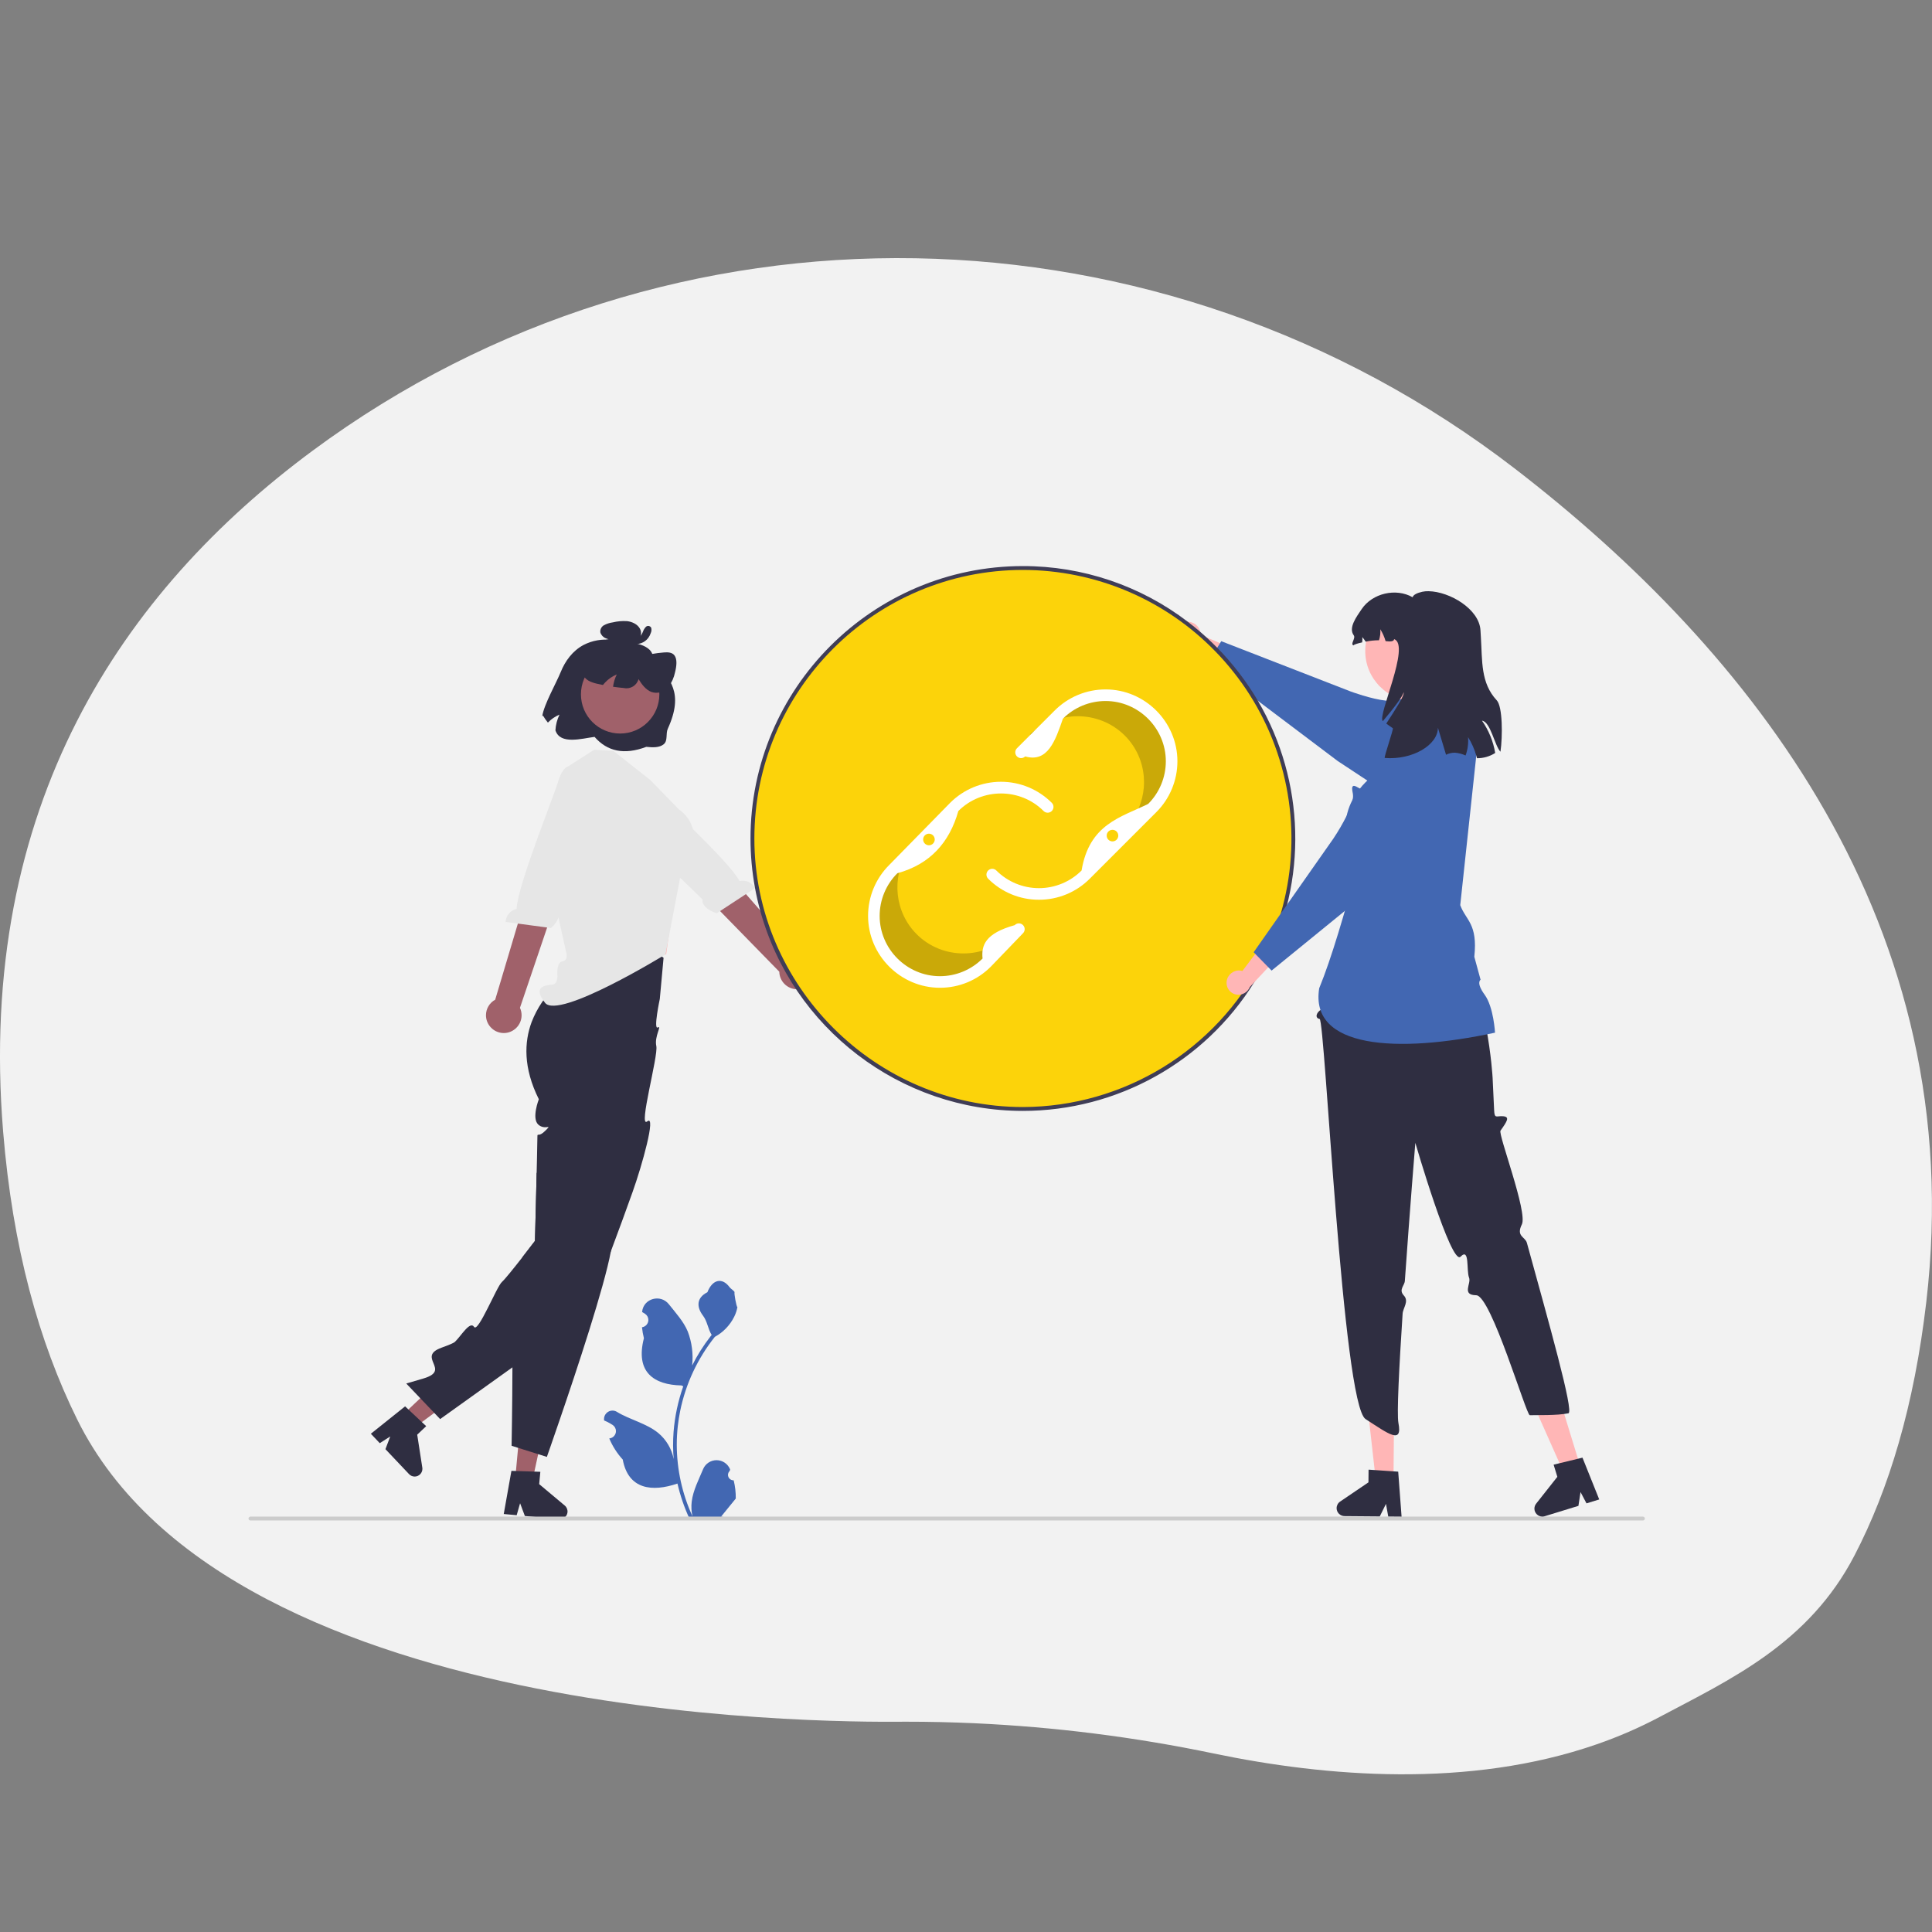 <?xml version="1.0" encoding="UTF-8" standalone="no"?>
<!DOCTYPE svg PUBLIC "-//W3C//DTD SVG 1.1//EN" "http://www.w3.org/Graphics/SVG/1.1/DTD/svg11.dtd">
<svg width="100%" height="100%" viewBox="0 0 1000 1000" version="1.1" xmlns="http://www.w3.org/2000/svg" xmlns:xlink="http://www.w3.org/1999/xlink" xml:space="preserve" xmlns:serif="http://www.serif.com/" style="fill-rule:evenodd;clip-rule:evenodd;stroke-linejoin:round;stroke-miterlimit:2;">
    <rect x="0" y="0" width="1000" height="1000" fill="#808080" stroke="none"/>
    <g id="Path_83" transform="matrix(1.189,0,0,1.189,-213.133,7.545)">
        <path d="M1017.81,560.461C1012.54,605.611 1001.59,641.861 986.56,670.771C966.56,709.291 932.35,724.811 901.79,741.051C892.959,745.735 883.778,749.727 874.33,752.991C818.72,772.291 756.48,767.171 707.59,756.981C673.299,749.828 638.492,745.427 603.5,743.821C593.52,743.371 583.53,743.148 573.53,743.151C558.11,743.171 280.46,748.441 212.86,611.581C196.17,577.821 184.73,536.581 180.62,486.311C168.99,344.191 232.91,250.851 315.36,189.841C471.33,74.431 685.12,79.271 838.79,197.721C941.15,276.621 1036.99,396.031 1017.81,560.461Z" style="fill:rgb(242,242,242);fill-rule:nonzero;"/>
    </g>
    <g transform="matrix(1,0,0,1,-110,90)">
        <path d="M489.746,676.2C489.703,676.202 489.66,676.203 489.617,676.203C488.077,676.203 486.81,674.936 486.81,673.396C486.81,672.613 487.137,671.865 487.711,671.334L487.904,670.569C487.878,670.508 487.853,670.447 487.827,670.386C486.649,667.603 483.907,665.786 480.885,665.786C477.843,665.786 475.086,667.627 473.921,670.438C471.646,675.916 468.75,681.403 468.037,687.195C467.723,689.756 467.856,692.351 468.429,694.866C463.087,683.213 460.312,670.546 460.295,657.727C460.293,654.51 460.472,651.296 460.83,648.099C461.126,645.478 461.536,642.876 462.06,640.292C464.924,626.275 471.072,613.135 479.999,601.955C484.319,599.598 487.814,595.972 490.01,591.568C490.806,589.984 491.369,588.294 491.68,586.55C491.193,586.614 489.843,579.191 490.21,578.735C489.531,577.705 488.315,577.192 487.573,576.186C483.884,571.184 478.801,572.058 476.147,578.855C470.479,581.716 470.424,586.461 473.902,591.024C476.115,593.928 476.419,597.856 478.361,600.964C478.161,601.22 477.953,601.468 477.753,601.723C474.102,606.419 470.919,611.461 468.251,616.777C468.9,610.822 468.125,604.796 465.992,599.198C463.829,593.981 459.775,589.587 456.206,585.077C451.918,579.659 443.125,582.024 442.37,588.891C442.363,588.958 442.355,589.024 442.348,589.091C442.879,589.39 443.398,589.707 443.906,590.043C444.962,590.749 445.598,591.939 445.598,593.209C445.598,595.08 444.219,596.688 442.37,596.973L442.293,596.985C442.481,598.896 442.815,600.79 443.291,602.65C438.712,620.36 448.599,626.811 462.716,627.1C463.027,627.26 463.331,627.42 463.643,627.572C460.962,635.168 459.281,643.081 458.641,651.111C458.278,655.849 458.3,660.608 458.705,665.342L458.681,665.174C457.658,659.911 454.849,655.159 450.73,651.726C444.612,646.701 435.968,644.85 429.368,640.81C428.663,640.358 427.843,640.117 427.006,640.117C424.609,640.117 422.636,642.09 422.636,644.488C422.636,644.68 422.648,644.872 422.673,645.062C422.682,645.121 422.691,645.18 422.7,645.238C423.684,645.639 424.642,646.101 425.569,646.621C426.099,646.92 426.618,647.237 427.126,647.573C428.182,648.279 428.818,649.469 428.818,650.739C428.818,652.61 427.44,654.218 425.591,654.503L425.513,654.515C425.457,654.523 425.409,654.531 425.353,654.539C427.034,658.553 429.394,662.248 432.329,665.462C435.192,680.922 447.491,682.389 460.646,677.887L460.654,677.887C462.098,684.159 464.189,690.264 466.895,696.104L489.187,696.104C489.267,695.857 489.339,695.601 489.411,695.353C487.348,695.483 485.276,695.36 483.243,694.986C484.897,692.956 486.551,690.911 488.205,688.881C488.242,688.843 488.276,688.803 488.308,688.761C489.147,687.723 489.994,686.692 490.833,685.653L490.834,685.652C490.879,682.468 490.513,679.291 489.747,676.201L489.746,676.2Z" style="fill:rgb(66,103,178);fill-rule:nonzero;"/>
    </g>
    <g transform="matrix(1,0,0,1,128.635,293.001)">
        <path d="M79.642,439.481L85.793,445.982L114.354,424.822L105.276,415.227L79.642,439.481Z" style="fill:rgb(160,97,106);fill-rule:nonzero;"/>
    </g>
    <g transform="matrix(1,0,0,1,-110,90)">
        <path d="M328.356,646.078L321.393,639.536L319.683,637.934L301.955,652.108L306.566,656.982L311.995,653.501L309.501,660.084L321.728,673.006C322.483,673.806 323.535,674.259 324.635,674.259C326.829,674.259 328.635,672.453 328.635,670.259C328.635,670.055 328.619,669.852 328.588,669.65L325.949,652.579L330.599,648.181L328.356,646.078Z" style="fill:rgb(47,46,65);fill-rule:nonzero;"/>
    </g>
    <g transform="matrix(1,0,0,1,-110,90)">
        <path d="M453.459,405.781L451.509,427.071C451.509,427.071 448.105,443.111 450.462,441.811C452.819,440.511 448.593,446.362 449.706,451.436C450.819,456.511 440.199,494.351 445.009,490.431C449.819,486.511 442.229,513.591 437.429,526.951C435.959,531.081 434.449,535.261 432.929,539.411C432.629,540.251 432.329,541.081 432.019,541.921C430.049,547.321 428.079,552.641 426.189,557.661C425.919,558.361 425.659,559.061 425.399,559.751C425.389,559.771 425.389,559.791 425.379,559.791C419.159,576.161 413.829,589.041 411.699,591.171C410.589,592.281 392.979,605.001 375.229,617.741C356.599,631.111 337.819,644.511 337.819,644.511L320.279,626.111C320.279,626.111 320.699,625.991 321.489,625.751C322.949,625.331 325.649,624.541 329.189,623.491C343.949,619.141 325.199,612.371 338.599,607.531C342.379,606.171 344.899,605.111 345.469,604.551C348.799,601.301 353.269,593.551 355.379,596.801C357.489,600.051 367.059,575.901 369.819,573.511C371.299,572.221 376.129,566.191 380.269,560.891C383.829,556.331 386.889,552.301 386.889,552.301C386.889,552.301 386.949,550.141 387.039,546.701C387.169,541.611 387.359,533.701 387.559,525.781C387.549,525.77 387.549,525.77 387.559,525.77C387.629,522.79 387.699,519.81 387.769,516.98C387.819,514.791 387.869,512.681 387.919,510.73C388.049,504.891 388.139,500.471 388.139,499.371C388.139,495.761 388.139,498.571 390.989,496.391C391.415,496.056 391.819,495.696 392.199,495.311C392.808,494.762 393.37,494.163 393.879,493.521C394.089,493.071 392.779,493.681 391.079,493.341C390.158,493.156 389.307,492.72 388.619,492.081C385.039,488.861 388.899,478.961 388.899,478.961C380.759,462.681 381.349,449.331 385.159,439.041C388.008,431.657 392.53,425.033 398.369,419.691C400.591,417.573 403.013,415.674 405.599,414.021L405.849,412.671L408.599,397.781C410.062,396.977 411.583,396.286 413.149,395.711C418.033,393.959 423.275,393.436 428.409,394.191C433.511,394.929 438.452,396.529 443.019,398.921C446.752,400.797 450.256,403.099 453.459,405.781Z" style="fill:rgb(47,46,65);fill-rule:nonzero;"/>
    </g>
    <g transform="matrix(1,0,0,1,128.635,293.001)">
        <path d="M138.02,472.651L146.931,473.48L154.44,438.736L141.287,437.513L138.02,472.651Z" style="fill:rgb(160,97,106);fill-rule:nonzero;"/>
    </g>
    <g transform="matrix(1,0,0,1,-110,90)">
        <path d="M402.319,689.271L389.079,678.181L389.679,671.801L386.599,671.701L377.059,671.391L377.049,671.391L374.709,671.311L370.739,693.651L377.429,694.271L379.199,688.071L381.669,694.671L385.209,695.001L399.379,696.321C399.499,696.331 399.629,696.341 399.749,696.341C400.888,696.342 401.974,695.854 402.729,695.001C403.309,694.366 403.664,693.557 403.739,692.701C403.858,691.395 403.326,690.111 402.319,689.271Z" style="fill:rgb(47,46,65);fill-rule:nonzero;"/>
    </g>
    <g transform="matrix(1,0,0,1,-110,90)">
        <path d="M426.189,557.661C422.799,576.111 408.449,619.371 399.769,644.691C395.819,656.261 393.059,664.091 393.059,664.091L388.559,662.671L388.549,662.671L380.939,660.271L378.169,659.391L378.159,659.391L374.799,658.321C374.799,658.321 375.189,637.661 375.229,617.741C375.259,609.391 375.219,601.161 375.059,594.641C374.879,587.531 374.569,582.441 374.059,581.431C371.949,577.291 375.479,576.851 379.209,575.811C382.949,574.761 380.029,573.181 378.579,569.821C377.599,567.581 379.529,564.591 380.899,562.891C381.277,562.412 381.681,561.955 382.109,561.521C382.537,561.086 381.449,561.291 380.269,560.891C383.829,556.331 386.889,552.301 386.889,552.301C386.889,552.301 386.949,550.141 387.039,546.701C387.169,541.611 387.359,533.701 387.559,525.781C387.549,525.771 387.549,525.771 387.559,525.771C387.629,522.791 387.699,519.811 387.769,516.981C393.489,521.371 399.049,525.671 404.089,529.651C404.101,529.66 404.109,529.675 404.109,529.691C416.219,539.261 425.309,546.941 426.589,549.381C427.169,550.481 426.969,553.421 426.189,557.661Z" style="fill:rgb(47,46,65);fill-rule:nonzero;"/>
    </g>
    <g transform="matrix(1,0,0,1,-110,90)">
        <path d="M724.317,231.894C727.762,231.572 730.881,234.086 731.297,237.52C731.332,237.859 731.34,238.2 731.319,238.539L751.941,247.346L751.154,259.382L724.209,244.264C721.335,243.865 719.073,241.562 718.727,238.681C718.702,238.457 718.689,238.232 718.689,238.007C718.689,234.895 721.057,232.252 724.15,231.91C724.205,231.904 724.261,231.898 724.317,231.894Z" style="fill:rgb(255,182,182);fill-rule:nonzero;"/>
    </g>
    <g transform="matrix(1,0,0,1,-110,90)">
        <path d="M864.619,306.191C864.11,303.858 863.163,301.642 861.829,299.661C861.458,299.097 861.054,298.556 860.619,298.041C858.999,296.111 857.489,294.341 856.089,292.761C855.239,291.771 854.409,290.851 853.629,290.001C849.099,285.031 846.129,282.401 844.769,282.181C844.109,282.071 843.459,281.991 842.829,281.911C839.599,281.511 837.259,281.221 837.189,277.811C837.182,277.322 837.215,276.834 837.289,276.351C837.41,275.539 837.587,274.738 837.819,273.951C837.952,273.505 838.056,273.05 838.129,272.591C838.229,272.001 838.189,271.561 837.869,271.291C837.469,270.961 836.799,271.011 835.539,271.511C835.339,271.591 835.109,271.681 834.869,271.791C834.789,271.821 834.709,271.861 834.619,271.901C834.459,271.971 834.279,272.051 834.099,272.141C832.589,272.861 830.259,272.951 827.599,272.681C819.749,271.881 809.129,267.921 808.999,267.871L742.119,241.881L741.499,242.881L740.029,245.261L739.519,246.081L738.939,247.021L736.409,251.101L735.129,253.161L756.729,269.451L759.079,271.221L761.099,272.751L802.339,303.861L817.719,314.011L821.149,316.27L835.769,325.911C838.853,327.948 842.469,329.035 846.165,329.035C852.668,329.035 858.729,325.67 862.169,320.151C864.764,315.993 865.643,310.984 864.619,306.191Z" style="fill:rgb(66,103,178);fill-rule:nonzero;"/>
    </g>
    <g transform="matrix(1,0,0,1,-110,90)">
        <path d="M960.365,696.999L239.635,696.999C239.086,696.999 238.635,696.548 238.635,695.999C238.635,695.45 239.086,694.999 239.635,694.999L960.365,694.999C960.914,694.999 961.365,695.45 961.365,695.999C961.365,696.548 960.914,696.999 960.365,696.999Z" style="fill:rgb(204,204,204);fill-rule:nonzero;"/>
    </g>
    <g transform="matrix(1,0,0,1,128.635,293.001)">
        <path d="M164.915,166.791L166.789,184.173L165.687,206.965L216.172,200.968L220.915,166.791L214.871,166.851L164.915,166.791Z" style="fill:rgb(255,182,182);fill-rule:nonzero;"/>
    </g>
    <g transform="matrix(1,0,0,1,-110,90)">
        <path d="M446.493,313.65L427.493,298.65L417.519,298.07L402.72,307.551L399.096,326.038L390.526,346.857L403.096,403.038C403.096,403.038 404.275,407.07 401.185,407.554C398.096,408.039 398.466,413.981 398.466,413.981C398.466,413.981 399.096,419.131 396.096,419.585C393.096,420.038 385.096,420.038 392.096,429.038C399.096,438.038 454.462,403.999 454.462,403.999L462.503,361.805C462.503,361.805 478.098,340.859 461.304,328.862L446.493,313.65Z" style="fill:rgb(230,230,230);fill-rule:nonzero;"/>
    </g>
    <g transform="matrix(1,0,0,1,-110,90)">
        <path d="M363.549,441.209C362.247,439.584 361.537,437.564 361.537,435.482C361.537,432.135 363.373,429.044 366.312,427.442L390.211,347.237L405.155,354.76L379.129,431.636C379.688,432.846 379.978,434.164 379.978,435.498C379.978,440.549 375.822,444.705 370.771,444.705C367.957,444.705 365.294,443.415 363.549,441.209L363.549,441.209Z" style="fill:rgb(160,97,106);fill-rule:nonzero;"/>
    </g>
    <g transform="matrix(1,0,0,1,-110,90)">
        <path d="M406.152,306.809C406.152,306.809 401.88,304.539 398.958,314.363C396.619,322.228 377.637,369.076 377.395,380.466C374.192,381.145 371.838,383.928 371.699,387.199L395.168,390.344C399.269,386.885 400.345,382.214 398.758,380.827L403.854,366.91L425.112,322.631L409.269,308.395L406.152,306.809Z" style="fill:rgb(230,230,230);fill-rule:nonzero;"/>
    </g>
    <g transform="matrix(1,0,0,1,-110,90)">
        <path d="M531.553,414.846C531.711,414.166 531.791,413.47 531.791,412.772C531.791,407.928 527.946,403.878 523.108,403.627L468.284,341.014L456.654,354.891L513.366,412.951C513.437,417.952 517.571,422.026 522.572,422.026C526.861,422.026 530.609,419.029 531.553,414.846L531.553,414.846Z" style="fill:rgb(160,97,106);fill-rule:nonzero;"/>
    </g>
    <g transform="matrix(1,0,0,1,-110,90)">
        <path d="M435.019,312.086C435.019,312.086 437.889,308.191 444.772,315.786C450.283,321.866 487.657,355.899 492.8,366.064C495.982,365.291 499.309,366.782 500.848,369.672L481.047,382.656C475.854,381.311 472.864,377.564 473.695,375.628L463.082,365.283L424.766,334.551L432.895,314.864L435.019,312.086Z" style="fill:rgb(230,230,230);fill-rule:nonzero;"/>
    </g>
    <g transform="matrix(1,0,0,1,128.635,293.001)">
        <circle cx="400.827" cy="140.998" r="140" style="fill:rgb(252,211,10);"/>
    </g>
    <g transform="matrix(1,0,0,1,-110,90)">
        <path d="M632.84,393.549C619.574,406.815 597.741,406.815 584.475,393.549L584.475,393.549C573.161,382.231 571.229,364.412 579.854,350.932L572.33,358.608C559.064,371.874 559.064,393.706 572.33,406.972L572.33,406.972C585.596,420.238 607.428,420.238 620.694,406.972L637.367,389.66L637.621,388.584L632.84,393.549Z" style="fill-opacity:0.2;fill-rule:nonzero;"/>
    </g>
    <g transform="matrix(1,0,0,1,-110,90)">
        <path d="M648.722,286.592C664.228,276.031 685.678,280.1 696.239,295.606L696.239,295.606C705.245,308.835 703.823,326.701 692.837,338.338L701.66,332.198C717.166,321.637 721.235,300.187 710.674,284.681L710.674,284.681C700.113,269.175 678.663,265.106 663.157,275.667L643.549,289.568L643.099,290.579L648.722,286.592Z" style="fill-opacity:0.2;fill-rule:nonzero;"/>
    </g>
    <g transform="matrix(1,0,0,1,-110,90)">
        <path d="M596.512,421.268C596.512,421.268 596.512,421.268 596.512,421.268C576.105,421.268 559.313,404.475 559.313,384.069C559.313,374.207 563.235,364.739 570.208,357.765L601.777,325.558C608.752,318.571 618.229,314.641 628.101,314.641C637.963,314.641 647.431,318.563 654.405,325.537C654.967,326.099 655.283,326.862 655.283,327.658C655.283,329.303 653.929,330.657 652.283,330.657C651.488,330.657 650.725,330.341 650.162,329.779C638.06,317.677 618.143,317.677 606.041,329.779C601.404,346.125 591.385,357.341 574.472,361.986C568.607,367.837 565.307,375.79 565.307,384.074C565.307,401.19 579.391,415.273 596.507,415.273C604.781,415.273 612.724,411.982 618.573,406.13C617.89,399.424 619.849,393.12 635.207,388.857C635.773,388.267 636.556,387.933 637.373,387.933C639.019,387.933 640.373,389.287 640.373,390.932C640.373,391.711 640.07,392.46 639.528,393.019L622.855,410.332C615.892,417.35 606.398,421.291 596.512,421.268Z" style="fill:white;fill-rule:nonzero;"/>
    </g>
    <g transform="matrix(1,0,0,1,-110,90)">
        <path d="M647.763,375.705C637.896,375.732 628.418,371.805 621.46,364.809C620.898,364.247 620.581,363.483 620.581,362.688C620.581,361.042 621.936,359.688 623.581,359.688C624.377,359.688 625.141,360.004 625.703,360.567C631.551,366.416 639.492,369.705 647.764,369.705C656.035,369.705 663.976,366.416 669.824,360.567C673.822,336.482 690.123,333.083 704.291,326.101C710.14,320.252 713.429,312.311 713.429,304.04C713.429,286.925 699.345,272.841 682.23,272.841C673.958,272.841 666.017,276.13 660.169,281.979C656.227,293.35 652.358,304.855 640.619,301.529C640.056,302.091 639.293,302.407 638.497,302.407C636.852,302.407 635.498,301.053 635.498,299.408C635.498,298.612 635.814,297.849 636.376,297.287L655.926,277.737C662.899,270.763 672.368,266.841 682.23,266.841C702.636,266.841 719.428,283.633 719.428,304.04C719.428,313.902 715.506,323.37 708.533,330.343L674.067,364.81C667.109,371.806 657.631,375.732 647.763,375.705Z" style="fill:white;fill-rule:nonzero;"/>
    </g>
    <g transform="matrix(1,0,0,1,-110,90)">
        <path d="M761.099,272.751C755.219,262.765 748.144,253.534 740.029,245.261C738.219,243.421 736.349,241.621 734.439,239.871C733.379,238.901 732.309,237.951 731.219,237.021C729.149,235.241 727.019,233.521 724.849,231.861C700.34,213.113 670.316,202.966 639.459,203.001C561.719,203.001 498.459,266.251 498.459,344.001C498.455,352.574 499.235,361.129 500.789,369.561C500.791,369.608 500.798,369.655 500.809,369.701C501.519,373.571 502.399,377.391 503.419,381.141C520.108,442.275 576.061,485.001 639.432,485.001C688.11,485.001 733.468,459.791 759.169,418.451C761.119,415.311 762.952,412.091 764.669,408.791C786.903,365.887 785.553,314.429 761.099,272.751ZM639.459,483.001C639.443,483.001 639.427,483.001 639.411,483.001C563.184,483.001 500.459,420.276 500.459,344.049C500.459,344.033 500.459,344.017 500.459,344.001C500.459,267.351 562.819,205.001 639.459,205.001C676.913,205.022 712.811,220.185 738.939,247.021C742.313,250.465 745.498,254.091 748.479,257.881C751.43,261.59 754.184,265.452 756.729,269.451C778.178,303.147 784.086,344.507 772.929,382.861C771.699,387.101 770.259,391.251 768.639,395.321C767.009,399.401 765.199,403.401 763.199,407.281C739.392,453.605 691.542,482.885 639.459,483.001Z" style="fill:rgb(63,61,86);fill-rule:nonzero;"/>
    </g>
    <g transform="matrix(1,0,0,1,128.635,293.001)">
        <path d="M592.636,472.969L583.445,472.891L579.376,436.612L592.942,436.727L592.636,472.969Z" style="fill:rgb(255,182,182);fill-rule:nonzero;"/>
    </g>
    <g transform="matrix(1,0,0,1,-110,90)">
        <path d="M833.709,671.731L831.309,671.571L821.519,670.901L818.369,670.691L818.309,677.261L803.629,687.221C802.504,687.985 801.828,689.26 801.828,690.621C801.828,692.864 803.665,694.714 805.909,694.731L824.179,694.881L827.379,688.401L828.549,694.921L835.449,694.98L833.709,671.731Z" style="fill:rgb(47,46,65);fill-rule:nonzero;"/>
    </g>
    <g transform="matrix(1,0,0,1,128.635,293.001)">
        <path d="M689.407,466.253L680.622,468.954L665.792,435.596L678.759,431.61L689.407,466.253Z" style="fill:rgb(255,182,182);fill-rule:nonzero;"/>
    </g>
    <g transform="matrix(1,0,0,1,-110,90)">
        <path d="M929.088,664.481L926.749,665.051L917.219,667.361L914.149,668.111L916.079,674.401L905.088,688.321C904.518,689.046 904.208,689.942 904.208,690.864C904.208,693.12 906.063,694.977 908.319,694.98C908.726,694.98 909.13,694.919 909.519,694.801L926.989,689.431L928.079,682.281L931.169,688.141L937.759,686.111L929.088,664.481Z" style="fill:rgb(47,46,65);fill-rule:nonzero;"/>
    </g>
    <g transform="matrix(1,0,0,1,-110,90)">
        <path d="M812.783,370.917L795.243,421.891L794.664,425.97C790.244,430.166 795.796,431.548 793.715,432.655C791.633,433.762 790.233,436.864 793.038,437.418C795.844,437.972 804.888,636.791 816.819,644.511C828.749,652.231 836.01,657.814 833.819,646.511C832.936,641.957 834.185,617.539 835.991,590.003C836.195,586.882 839.429,583.579 836.624,580.545C833.819,577.511 836.97,575.514 837.146,572.996C839.662,537.039 842.568,501.54 842.568,501.54C842.568,501.54 861.162,565.397 865.99,560.454C870.819,555.511 868.908,567.682 870.383,571.319C871.616,574.358 866.355,580.328 874.087,580.419C881.819,580.511 899.977,642.581 901.819,642.511C905.468,642.372 915.727,642.765 921.819,641.511C924.827,640.892 911.473,593.898 900.323,553.318C899.433,550.082 894.594,550.007 897.706,543.759C900.819,537.511 885.332,497.085 886.661,495.215C890.188,490.252 891.532,488.095 888.053,487.77C884.574,487.445 883.546,489.353 883.358,484.539C883.17,479.725 882.57,467.854 882.57,467.854C882.57,467.854 880.05,420.905 862.404,394.967L860.899,379.555L812.783,370.917Z" style="fill:rgb(47,46,65);fill-rule:nonzero;"/>
    </g>
    <g transform="matrix(1,0,0,1,-110,90)">
        <path d="M856.604,273.595L833.343,276.907L831.939,293.75L820.461,311.705C820.461,311.705 794.947,329.66 812.741,358.024C805.97,382.457 799.237,405.889 792.819,421.511C787.819,452.511 832.612,455.482 883.819,444.511C883.819,444.511 883.113,431.256 878.466,424.883C873.819,418.511 876.348,417.119 876.348,417.119L873.102,405.214C874.939,388.006 868.735,386.461 865.819,378.511L874.671,296.016L856.604,273.595Z" style="fill:rgb(66,103,178);fill-rule:nonzero;"/>
    </g>
    <g transform="matrix(1,0,0,1,-110,90)">
        <path d="M744.94,417.787C745.449,414.365 748.635,411.936 752.069,412.352C752.407,412.398 752.739,412.472 753.064,412.573L766.538,394.65L778.039,398.286L756.927,420.844C755.853,423.54 753.076,425.187 750.196,424.836C747.158,424.436 744.863,421.818 744.863,418.754C744.863,418.486 744.88,418.219 744.915,417.953C744.923,417.898 744.931,417.842 744.94,417.787Z" style="fill:rgb(255,182,182);fill-rule:nonzero;"/>
    </g>
    <g transform="matrix(1,0,0,1,-110,90)">
        <path d="M864.619,306.191C864.289,305.781 863.929,305.381 863.549,304.991C858.155,299.431 849.857,297.742 842.719,300.751C842.379,300.891 842.039,301.051 841.709,301.211C829.759,307.081 823.309,310.991 822.529,312.821C822.259,313.441 822.029,314.051 821.799,314.641C821.579,315.221 821.369,315.771 821.149,316.271C820.229,318.411 819.169,319.741 816.469,319.141C815.573,318.922 814.71,318.589 813.899,318.151C813.529,317.971 813.189,317.781 812.869,317.601C811.709,316.961 810.869,316.501 810.299,316.921C809.749,317.331 809.729,318.371 810.229,320.781C810.394,321.787 810.367,322.815 810.149,323.811C809.488,326.715 808.452,329.522 807.069,332.161C804.996,336.297 802.665,340.298 800.089,344.141L776.299,378.061L774.689,380.351L772.929,382.861L758.889,402.881L759.719,403.73L763.199,407.281L763.969,408.071L764.669,408.791L766.479,410.641L768.179,412.371L806.109,381.471L810.339,378.021L817.919,371.841L833.449,359.191L862.839,331.991C866.586,328.551 868.772,323.726 868.889,318.641C868.889,318.471 868.899,318.311 868.899,318.141C868.91,313.781 867.395,309.552 864.619,306.191Z" style="fill:rgb(66,103,178);fill-rule:nonzero;"/>
    </g>
    <g transform="matrix(1,0,0,1,128.635,293.001)">
        <circle cx="604.004" cy="43.989" r="25.992" style="fill:rgb(255,182,182);"/>
    </g>
    <g transform="matrix(1,0,0,1,-110,90)">
        <path d="M877.084,283.031C880.572,288.024 882.906,293.73 883.915,299.736C881.104,301.535 877.831,302.479 874.494,302.456C874.381,302.019 874.268,301.582 874.138,301.145C873.171,297.76 871.733,294.529 869.865,291.546C870.121,294.763 869.685,297.997 868.586,301.031C866.822,300.23 864.933,299.742 863.001,299.591C861.428,299.591 859.877,299.956 858.469,300.659C856.834,295.236 855.329,290.251 854.26,286.673C854.228,295.641 841.084,303.459 826.743,302.326C826.225,302.003 831.421,287.256 830.919,286.916C829.769,286.156 828.653,285.33 827.536,284.521C832.23,277.269 837.329,269.499 836.455,268.334C836.519,269.774 831.372,276.702 825.771,283.242C822.663,280.96 840.323,243.826 831.599,240.816C831.453,242.127 829.527,242.127 827.18,241.852C826.56,239.688 825.64,237.623 824.444,235.717C824.599,237.637 824.368,239.569 823.764,241.398C821.446,241.399 819.135,241.643 816.869,242.127C816.344,241.302 815.765,240.512 815.137,239.763C815.198,240.676 815.171,241.592 815.056,242.499C812.741,243.001 810.831,243.584 810.556,244.053C808.743,243.389 811.834,240.395 810.701,238.841C807.82,234.956 812.093,229.291 814.797,225.276C820.349,217.053 832.538,214.204 841.165,219.141C841.554,217.798 843.545,216.907 846.102,216.309C847.186,216.07 848.295,215.966 849.404,216.001C860.412,216.195 875.692,225.276 876.291,236.267C876.34,237.368 876.421,238.566 876.501,239.844C877.278,252.147 876.323,263.494 884.724,272.494C887.768,275.747 887.8,291.157 886.635,299.089C883.608,295.9 881.455,283.501 877.084,283.031Z" style="fill:rgb(47,46,65);fill-rule:nonzero;"/>
    </g>
    <g transform="matrix(1,0,0,1,128.635,293.001)">
        <circle cx="352.184" cy="141.51" r="3" style="fill:rgb(252,211,10);"/>
    </g>
    <g transform="matrix(1,0,0,1,128.635,293.001)">
        <circle cx="447.184" cy="139.51" r="3" style="fill:rgb(252,211,10);"/>
    </g>
    <g transform="matrix(1,0,0,1,-110,90)">
        <path d="M400.249,257.798C397.966,263.484 391.525,274.666 390.653,280.766L391.045,280.38C391.794,281.659 392.646,282.876 393.591,284.019C395.284,282.24 397.33,280.833 399.597,279.889C398.359,282.429 397.642,285.192 397.489,288.013C399.919,295.633 411.157,292.24 417.741,291.408C424.315,298.928 433.063,300.891 444.518,296.567C447.721,296.897 451.308,297.097 453.553,295.204C455.798,293.311 454.461,289.805 455.668,287.154C464.272,268.267 456.332,261.453 449.586,252.889C448.102,251.004 448.108,248.191 446.301,246.393C443.795,243.901 439.953,243.134 436.411,242.52C438.28,242.619 440.071,241.733 441.126,240.187C442.054,238.626 442.029,236.669 441.062,235.133C439.795,233.032 437.163,231.811 434.623,231.506C432.121,231.336 429.608,231.552 427.172,232.146C425.593,232.354 424.065,232.843 422.659,233.589C421.304,234.312 420.535,235.809 420.736,237.332C421.165,238.725 422.208,239.849 423.565,240.38C424.588,240.813 425.663,241.107 426.763,241.256C421.711,240.6 416.577,241.499 412.048,243.832C406.371,246.86 402.54,252.115 400.249,257.798Z" style="fill:rgb(47,46,65);fill-rule:nonzero;"/>
    </g>
    <g transform="matrix(1,0,0,1,128.635,293.001)">
        <circle cx="192.353" cy="66.382" r="20.293" style="fill:rgb(160,97,106);"/>
    </g>
    <g transform="matrix(1,0,0,1,-110,90)">
        <path d="M411.462,258.503C412.638,262.059 416.001,263.205 419.108,263.919C420.088,264.148 421.074,264.36 422.069,264.55C422.436,264.091 422.827,263.641 423.235,263.216C424.928,261.437 426.974,260.03 429.241,259.086C428.261,261.092 427.609,263.244 427.311,265.457C429.19,265.73 431.079,265.952 432.979,266.125C436.297,266.831 439.631,264.786 440.504,261.508C442.234,264.336 444.278,266.999 447.075,268.122C450.348,269.298 454.03,268.197 456.12,265.416C457.732,263.2 458.85,260.664 459.398,257.98C460.192,254.831 460.632,251.203 459.074,249.205C457.826,247.588 455.673,247.559 453.686,247.703C449.302,248.039 444.963,248.825 440.739,250.05L440.382,250.854C441.108,246.493 439.533,242.297 436.62,240.805C434.655,239.808 432.291,239.975 429.994,240.177C427.043,240.309 424.128,240.873 421.341,241.851C418.144,243.08 415.405,245.268 413.499,248.114C411.46,251.21 410.447,255.432 411.462,258.503Z" style="fill:rgb(47,46,65);fill-rule:nonzero;"/>
    </g>
    <g transform="matrix(1,0,0,1,-110,90)">
        <path d="M440.391,239.536C440.191,239.477 440.709,239.553 440.529,239.558C440.619,239.553 440.708,239.54 440.795,239.521C440.81,239.518 441.012,239.453 440.878,239.501C441.179,239.41 441.448,239.235 441.652,238.995C442.128,238.406 442.502,237.74 442.758,237.027C443.08,236.083 443.599,235.219 444.279,234.49C444.605,234.163 445.049,233.978 445.512,233.978C446.16,233.978 446.756,234.34 447.055,234.914C447.312,235.85 447.224,236.848 446.808,237.724C446.517,238.616 446.084,239.456 445.526,240.21C444.59,241.443 443.316,242.378 441.859,242.9C440.172,243.513 438.332,243.565 436.614,243.05C436.141,242.854 435.832,242.39 435.832,241.879C435.832,241.388 436.118,240.939 436.563,240.731L439.43,239.557C439.589,239.487 439.762,239.451 439.936,239.451C440.625,239.451 441.191,240.017 441.191,240.706C441.191,241.203 440.896,241.655 440.441,241.855L437.574,243.029L437.524,240.71C437.881,240.813 438.25,240.876 438.621,240.897C439.018,240.937 439.418,240.92 439.81,240.847C440.185,240.798 440.554,240.708 440.91,240.579C441.138,240.496 441.361,240.401 441.58,240.295C441.659,240.257 441.737,240.217 441.815,240.175C441.81,240.178 442.143,239.984 441.997,240.075C442.368,239.838 442.716,239.567 443.036,239.266C443.149,239.159 443.254,239.043 443.348,238.919C443.511,238.718 443.663,238.508 443.801,238.29C444.084,237.827 444.307,237.332 444.467,236.814C444.54,236.597 444.602,236.375 444.652,236.151C444.665,236.028 444.688,235.907 444.718,235.787C444.825,235.501 444.698,235.954 444.82,236.077L445.349,236.467C445.55,236.527 445.767,236.492 445.939,236.372C446.002,236.284 445.988,236.299 445.898,236.416C445.794,236.554 445.698,236.699 445.612,236.849C445.422,237.203 445.251,237.566 445.098,237.937C444.783,238.726 444.384,239.479 443.909,240.183C442.956,241.641 441.163,242.326 439.481,241.876C438.843,241.622 438.522,240.893 438.766,240.251C439.026,239.619 439.749,239.301 440.391,239.536Z" style="fill:rgb(47,46,65);fill-rule:nonzero;"/>
    </g>
</svg>
